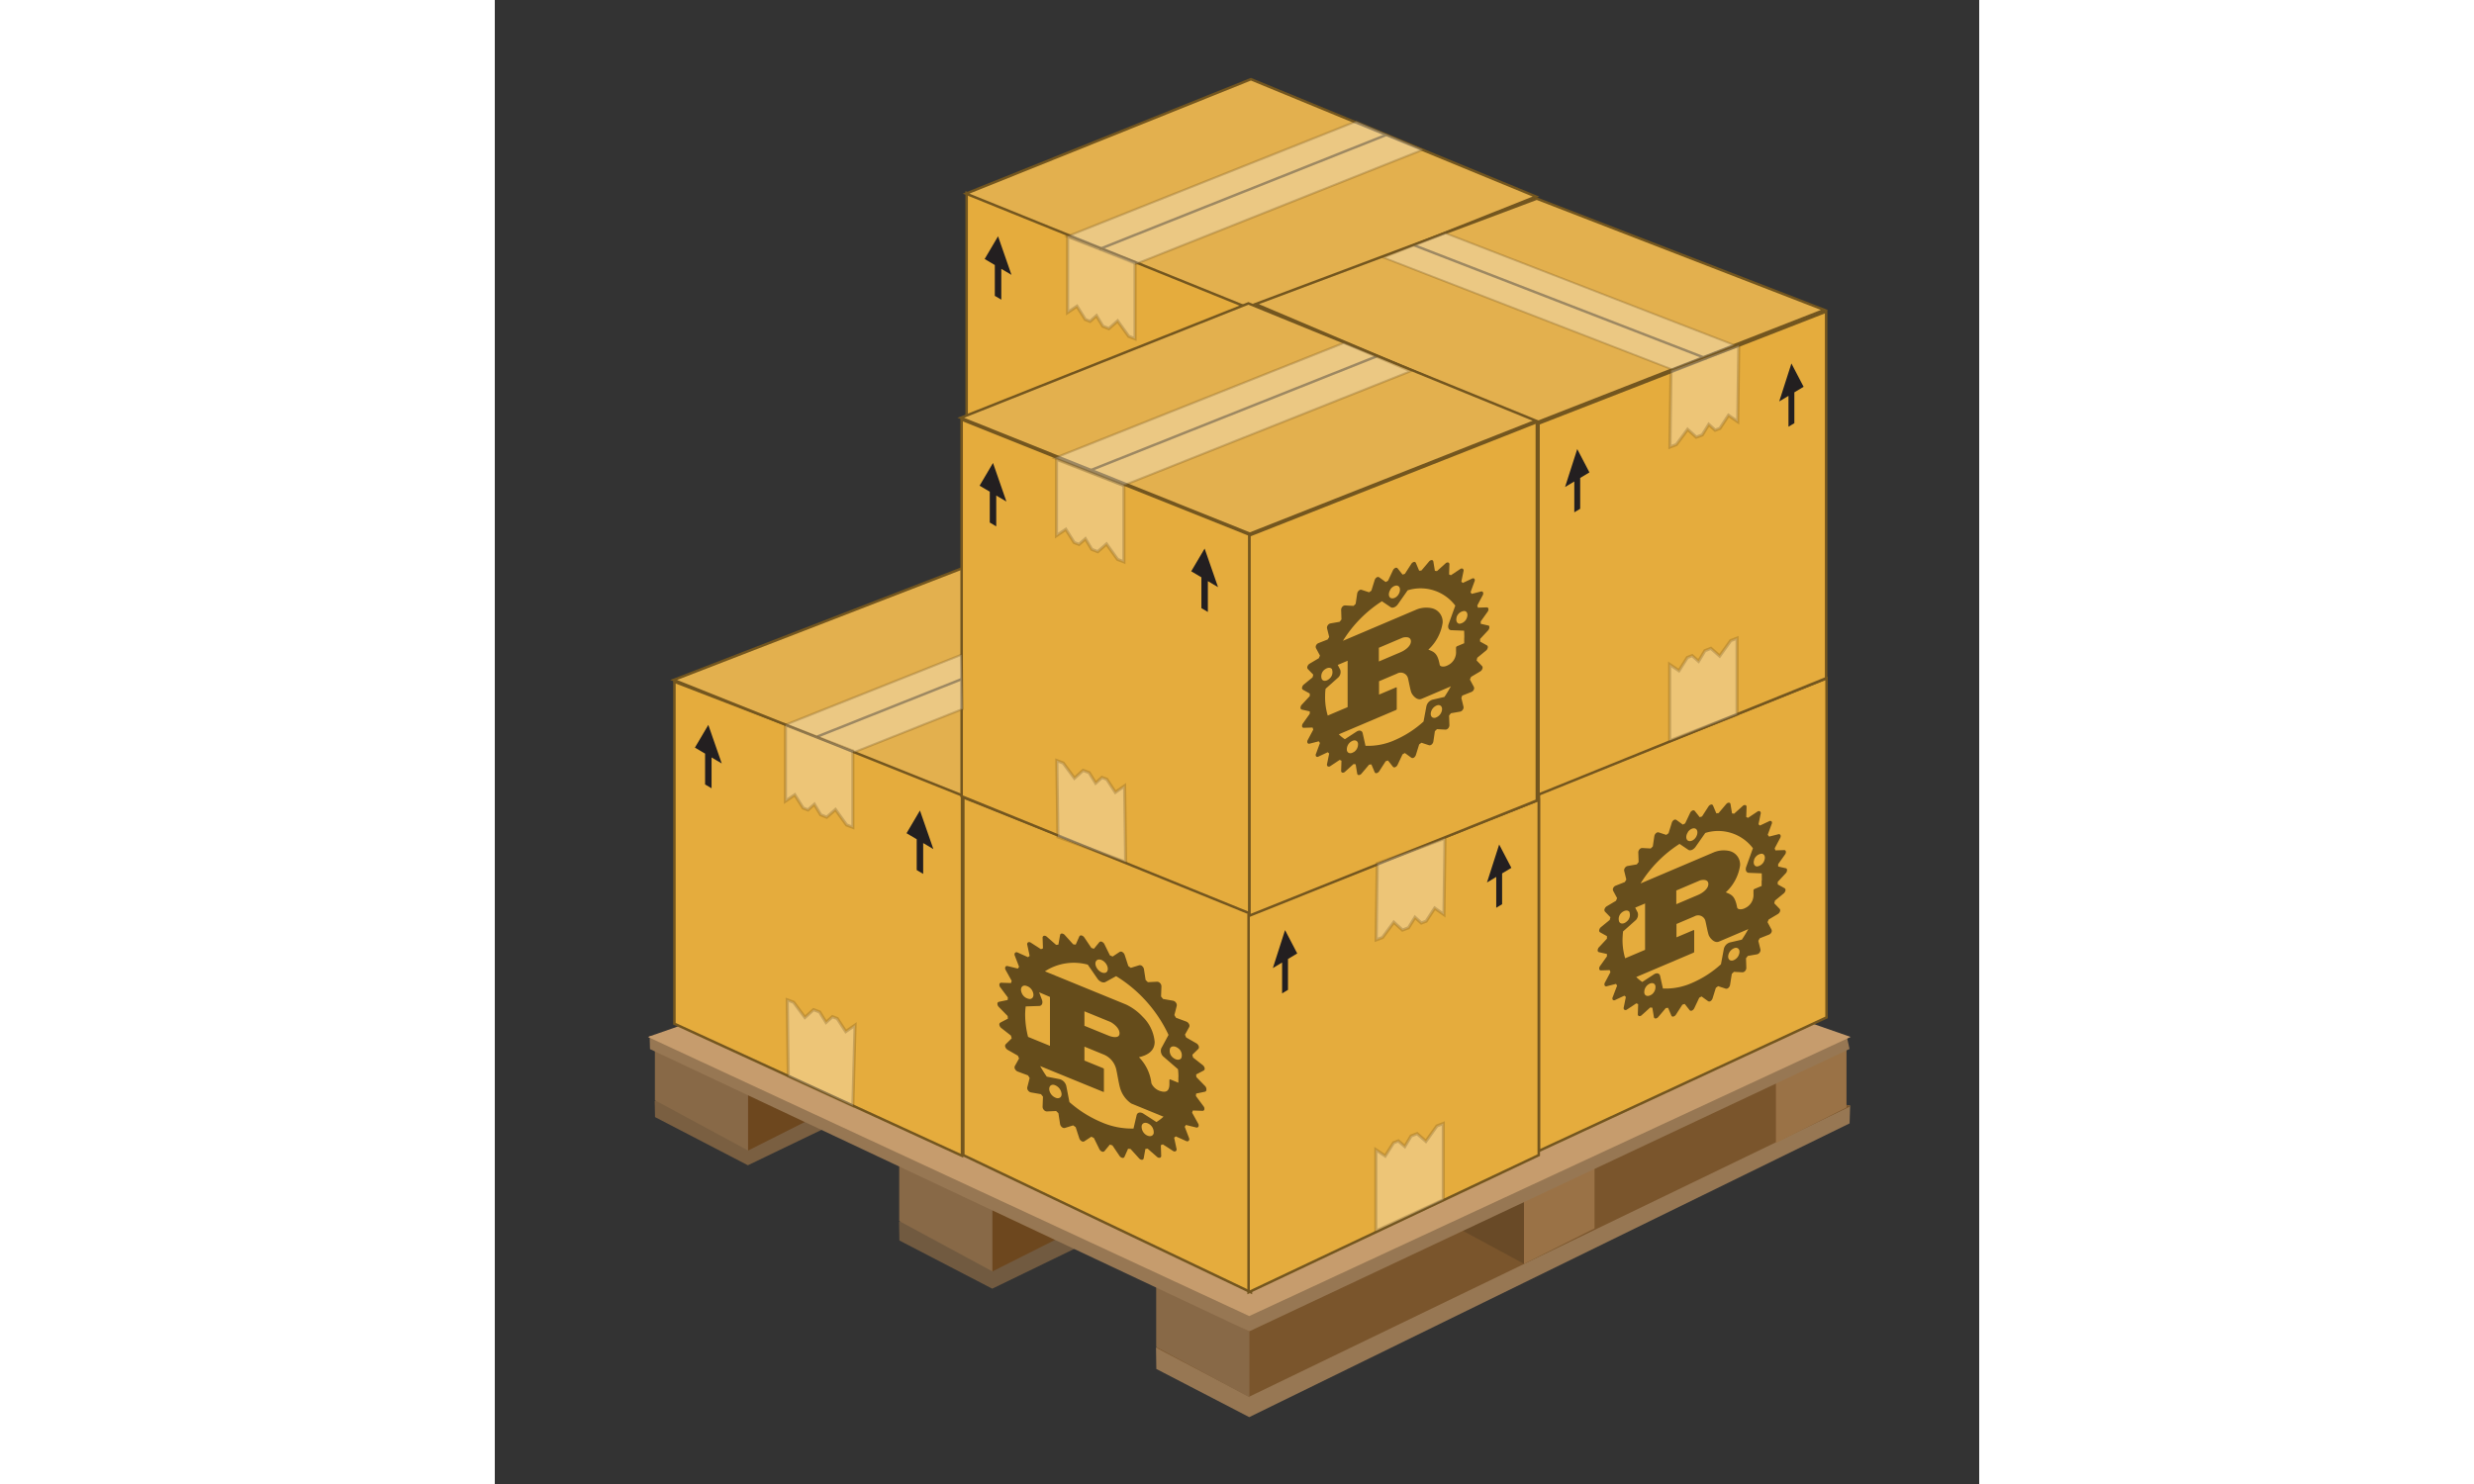 <?xml version="1.0" encoding="utf-8"?><!-- Uploaded to: SVG Repo, www.svgrepo.com, Generator: SVG Repo
Mixer Tools -->
<svg width="80px" height="48px" viewBox="0 0 32 32"
    xmlns="http://www.w3.org/2000/svg"
    xmlns:xlink="http://www.w3.org/1999/xlink">
    <rect x="0" y="0" width="32" height="32" fill="#333333" stroke="none"/>
    <defs>
        <symbol id="a" viewBox="0 0 45.72 26.28">
            <rect width="45.72" height="26.28" style="fill:none" />
            <polygon
                points="0 16.309 22.926 16.309 22.926 26.28 45.72 13.139 22.926 0 22.926 9.97 0 9.97 0 16.309"
                style="fill:#231f20" />
        </symbol>
    </defs>
    <title>file_type_cargo</title>
    <path d="M14.261,29.519l-.007-.457L27.18,23.551l2.038.288-.012.385L16.264,30.558Z"
        style="fill:#977753" />
    <path d="M14.268,29.067,27.18,23.19l2.05.663L16.264,30.117Z" style="fill:#7a552c" />
    <path d="M14.258,27.63l2.01,1.086v1.416l-2.01-1.086Z" style="fill:#886947" />
    <path d="M29.139,22.465l-1.521.766v1.416l1.521-.766Z" style="fill:#9a7246" />
    <path d="M20.178,24.751l2.01,1.086v1.416l-2.01-1.086V24.751Z" style="fill:#694a27" />
    <path d="M23.708,25.072l-1.521.766v1.416l1.521-.766V25.072Z" style="fill:#9a7246" />
    <path d="M8.722,26.749l-.007-.4L21.64,20.835l2.038.288-.012.385-12.942,6.28Z"
        style="fill:#715a40" />
    <path d="M8.719,24.914,10.728,26v1.416l-2.01-1.086V24.914Z" style="fill:#886947" />
    <path d="M12.249,25.234,10.728,26v1.416l1.521-.766V25.234Z" style="fill:#6d471e" />
    <path d="M3.454,24.088l-.007-.349,12.926-5.511,2.038.288L18.4,18.9,5.456,25.127Z"
        style="fill:#7a5f41" />
    <path d="M3.451,22.308l2.01,1.086V24.81l-2.01-1.086Z" style="fill:#886947" />
    <path d="M6.981,22.628l-1.521.766V24.81l1.521-.766Z" style="fill:#6d471e" />
    <path
        d="M3.345,22.622l-.007-.282s2.539-.09,1.689.115C6.08,21.792,16.182,17.9,16.182,17.9l12.961,4.44.062.279-12.942,6.09Z"
        style="fill:#977753" />
    <path d="M3.3,22.36l12.966-4.519L29.229,22.36,16.264,28.379Z" style="fill:#c69c6d" />
    <path d="M16.372,6.64l-6.2-2.481v8.123l6.2,2.522Z"
        style="fill:#e5ac3d;stroke:#73561f;stroke-miterlimit:10;stroke-width:0.054px" />
    <path d="M16.331,6.674l6.115-2.435L16.3,1.708,10.159,4.175Z"
        style="fill:#e3b04e;stroke:#73561f;stroke-miterlimit:10;stroke-width:0.054px" />
    <use width="45.72" height="26.28" transform="matrix(0, -0.029, 0.022, 0.013, 10.56, 6.25)"
        xlink:href="#a" />
    <path d="M22.509,17.109l6.2-2.481v7.311l-6.2,2.878Z"
        style="fill:#e5ac3d;stroke:#73561f;stroke-miterlimit:10;stroke-width:0.054px" />
    <path d="M22.5,9.134l6.2-2.415v7.906l-6.2,2.509Z"
        style="fill:#e5ac3d;stroke:#73561f;stroke-miterlimit:10;stroke-width:0.054px" />
    <path d="M22.433,9.119,16.4,6.557l6.062-2.274,6.2,2.4Z"
        style="fill:#e3b04e;stroke:#73561f;stroke-miterlimit:10;stroke-width:0.054px" />
    <path d="M10.072,17.092,3.872,14.7v7.375l6.2,2.847Z"
        style="fill:#e5ac3d;stroke:#73561f;stroke-miterlimit:10;stroke-width:0.054px" />
    <path d="M10.056,17.144l6.2-2.417-6.2-2.465-6.2,2.4Z"
        style="fill:#e3b04e;stroke:#73561f;stroke-miterlimit:10;stroke-width:0.054px" />
    <line x1="6.952" y1="15.883" x2="13.148" y2="13.416"
        style="fill:none;stroke:#73561f;stroke-miterlimit:10;stroke-width:0.054px" />
    <path d="M16.3,19.658l-6.2-2.464v7.715l6.2,2.957Z"
        style="fill:#e5ac3d;stroke:#73561f;stroke-miterlimit:10;stroke-width:0.054px" />
    <path d="M16.25,19.729l6.255-2.481v7.661L16.25,27.866Z"
        style="fill:#e5ac3d;stroke:#73561f;stroke-miterlimit:10;stroke-width:0.054px" />
    <path d="M16.264,11.547l6.2-2.446v8.16l-6.2,2.485Z"
        style="fill:#e5ac3d;stroke:#73561f;stroke-miterlimit:10;stroke-width:0.054px" />
    <path d="M16.264,11.528l-6.2-2.481V17.17l6.2,2.522Z"
        style="fill:#e5ac3d;stroke:#73561f;stroke-miterlimit:10;stroke-width:0.054px" />
    <path d="M16.277,11.508l6.169-2.435-6.2-2.531-6.2,2.467Z"
        style="fill:#e3b04e;stroke:#73561f;stroke-miterlimit:10;stroke-width:0.054px" />
    <line x1="12.82" y1="10.149" x2="19.016" y2="7.682"
        style="fill:none;stroke:#73561f;stroke-miterlimit:10;stroke-width:0.054px" />
    <line x1="13.037" y1="5.37" x2="19.233" y2="2.903"
        style="fill:none;stroke:#73561f;stroke-miterlimit:10;stroke-width:0.054px" />
    <line x1="19.811" y1="5.286" x2="26.127" y2="7.733"
        style="fill:none;stroke:#73561f;stroke-miterlimit:10;stroke-width:0.054px" />
    <polygon points="18.301 7.395 12.061 9.879 13.543 10.472 19.739 8.006 18.301 7.395"
        style="fill:#ffffff;stroke:#73561f;stroke-miterlimit:10;stroke-width:0.047px;opacity:0.3" />
    <polygon points="18.573 2.616 12.333 5.1 13.815 5.693 20.01 3.227 18.573 2.616"
        style="fill:#ffffff;stroke:#73561f;stroke-miterlimit:10;stroke-width:0.047px;opacity:0.3" />
    <polygon points="6.266 15.628 7.747 16.22 10.089 15.288 10.063 14.116 6.266 15.628"
        style="fill:#ffffff;stroke:#73561f;stroke-miterlimit:10;stroke-width:0.047px;opacity:0.3" />
    <polygon points="20.495 5.029 19.156 5.554 25.383 7.967 26.725 7.443 20.495 5.029"
        style="fill:#ffffff;stroke:#73561f;stroke-miterlimit:10;stroke-width:0.042px;opacity:0.3" />
    <polygon points="6.7 17.509 6.751 17.465 6.647 17.424 6.7 17.509" style="fill:none" />
    <polygon points="7.09 17.679 7.155 17.622 7.026 17.571 7.09 17.679" style="fill:none" />
    <polygon
        points="7.719 16.195 6.266 15.63 6.266 17.275 6.467 17.139 6.647 17.424 6.751 17.465 6.889 17.343 7.026 17.571 7.155 17.622 7.344 17.456 7.582 17.788 7.719 17.841 7.719 16.195"
        style="fill:#ffffff;stroke:#73561f;stroke-miterlimit:10;stroke-width:0.067px;opacity:0.3" />
    <polygon points="12.783 6.973 12.833 6.929 12.729 6.888 12.783 6.973" style="fill:none" />
    <polygon points="13.173 7.143 13.238 7.086 13.108 7.035 13.173 7.143" style="fill:none" />
    <polygon
        points="13.802 5.659 12.348 5.094 12.348 6.739 12.55 6.603 12.729 6.888 12.833 6.929 12.971 6.807 13.108 7.035 13.238 7.086 13.426 6.92 13.665 7.252 13.802 7.305 13.802 5.659"
        style="fill:#ffffff;stroke:#73561f;stroke-miterlimit:10;stroke-width:0.067px;opacity:0.3" />
    <polygon points="12.544 11.783 12.594 11.739 12.49 11.699 12.544 11.783" style="fill:none" />
    <polygon points="12.933 11.953 12.998 11.896 12.869 11.846 12.933 11.953" style="fill:none" />
    <polygon
        points="13.562 10.47 12.109 9.905 12.109 11.55 12.31 11.414 12.49 11.699 12.594 11.739 12.732 11.618 12.869 11.846 12.998 11.896 13.187 11.73 13.425 12.062 13.562 12.115 13.562 10.47"
        style="fill:#ffffff;stroke:#73561f;stroke-miterlimit:10;stroke-width:0.067px;opacity:0.3" />
    <polygon points="13.139 16.719 13.089 16.764 13.193 16.803 13.139 16.719" style="fill:none" />
    <polygon points="12.747 16.554 12.682 16.612 12.813 16.661 12.747 16.554" style="fill:none" />
    <polygon
        points="12.139 18.046 13.6 18.591 13.577 16.946 13.377 17.085 13.193 16.803 13.089 16.764 12.953 16.887 12.813 16.661 12.682 16.612 12.496 16.781 12.253 16.452 12.116 16.401 12.139 18.046"
        style="fill:#ffffff;stroke:#73561f;stroke-miterlimit:10;stroke-width:0.067px;opacity:0.3" />
    <polygon points="7.328 21.878 7.278 21.923 7.382 21.962 7.328 21.878" style="fill:none" />
    <polygon points="6.936 21.714 6.871 21.772 7.001 21.82 6.936 21.714" style="fill:none" />
    <polygon
        points="6.327 23.206 7.719 23.845 7.766 22.105 7.566 22.244 7.382 21.962 7.278 21.923 7.141 22.046 7.001 21.82 6.871 21.772 6.685 21.94 6.442 21.612 6.304 21.56 6.327 23.206"
        style="fill:#ffffff;stroke:#73561f;stroke-miterlimit:10;stroke-width:0.067px;opacity:0.3" />
    <polygon points="25.761 14.093 25.812 14.138 25.708 14.178 25.761 14.093" style="fill:none" />
    <polygon points="26.151 13.923 26.216 13.98 26.087 14.031 26.151 13.923" style="fill:none" />
    <polygon
        points="26.78 15.407 25.327 15.972 25.327 14.327 25.528 14.463 25.708 14.178 25.812 14.138 25.95 14.259 26.087 14.031 26.216 13.98 26.405 14.146 26.643 13.814 26.78 13.761 26.78 15.407"
        style="fill:#ffffff;stroke:#73561f;stroke-miterlimit:10;stroke-width:0.067px;opacity:0.3" />
    <polygon points="26.356 9.321 26.307 9.276 26.411 9.237 26.356 9.321" style="fill:none" />
    <polygon points="25.964 9.485 25.9 9.427 26.03 9.379 25.964 9.485" style="fill:none" />
    <polygon
        points="25.356 7.993 26.817 7.448 26.794 9.093 26.595 8.955 26.411 9.237 26.307 9.276 26.17 9.152 26.03 9.379 25.9 9.427 25.714 9.259 25.471 9.587 25.333 9.639 25.356 7.993"
        style="fill:#ffffff;stroke:#73561f;stroke-miterlimit:10;stroke-width:0.067px;opacity:0.3" />
    <polygon points="19.428 24.558 19.478 24.602 19.375 24.642 19.428 24.558" style="fill:none" />
    <polygon points="19.818 24.388 19.883 24.445 19.753 24.495 19.818 24.388" style="fill:none" />
    <polygon
        points="20.447 25.871 18.993 26.545 18.993 24.791 19.195 24.927 19.375 24.642 19.478 24.602 19.617 24.723 19.753 24.495 19.883 24.445 20.072 24.611 20.31 24.279 20.447 24.226 20.447 25.871"
        style="fill:#ffffff;stroke:#73561f;stroke-miterlimit:10;stroke-width:0.067px;opacity:0.3" />
    <polygon points="20.023 19.948 19.973 19.903 20.078 19.864 20.023 19.948" style="fill:none" />
    <polygon points="19.631 20.113 19.567 20.055 19.697 20.006 19.631 20.113" style="fill:none" />
    <polygon
        points="19.023 18.62 20.484 18.076 20.461 19.721 20.262 19.582 20.078 19.864 19.973 19.903 19.837 19.78 19.697 20.006 19.567 20.055 19.38 19.886 19.138 20.215 19 20.266 19.023 18.62"
        style="fill:#ffffff;stroke:#73561f;stroke-miterlimit:10;stroke-width:0.067px;opacity:0.3" />
    <path
        d="M21.426,13.49l-.172-.039,0-.051.148-.208a.087.087,0,0,0,.018-.065.035.035,0,0,0-.037-.03l-.189.006-.015-.045.118-.222a.073.073,0,0,0,.007-.063.037.037,0,0,0-.045-.018l-.2.051-.024-.037.084-.229a.058.058,0,0,0,0-.058.042.042,0,0,0-.051-.006l-.2.094-.032-.027.047-.227a.047.047,0,0,0-.016-.052.052.052,0,0,0-.056.007l-.2.133-.039-.017.007-.215a.039.039,0,0,0-.026-.043.065.065,0,0,0-.058.02l-.184.166-.045-.006-.033-.2a.036.036,0,0,0-.036-.032.08.08,0,0,0-.057.031l-.164.194-.049.005-.071-.168a.036.036,0,0,0-.044-.021.094.094,0,0,0-.055.042l-.138.214-.05.016-.107-.135a.041.041,0,0,0-.05-.008.1.1,0,0,0-.05.051l-.107.226-.05.026-.138-.1a.05.05,0,0,0-.055,0,.109.109,0,0,0-.044.058l-.071.228-.049.036-.164-.054a.062.062,0,0,0-.057.017.107.107,0,0,0-.036.063l-.033.223-.045.044-.184-.01a.077.077,0,0,0-.058.029.1.1,0,0,0-.026.065l.007.209-.039.05-.2.035a.092.092,0,0,0-.056.04.085.085,0,0,0-.016.065l.046.187-.032.054-.2.079a.1.1,0,0,0-.051.049.07.07,0,0,0,0,.062l.084.157-.024.057-.2.119a.109.109,0,0,0-.045.057.056.056,0,0,0,.007.057l.118.122-.015.058-.189.155a.107.107,0,0,0-.037.062.045.045,0,0,0,.018.05l.148.082,0,.055-.172.185a.1.1,0,0,0-.028.065.038.038,0,0,0,.028.041l.172.039,0,.051-.148.208a.088.088,0,0,0-.018.065.035.035,0,0,0,.037.03l.189-.006.015.045-.118.222a.073.073,0,0,0-.007.063.037.037,0,0,0,.045.018l.2-.051.024.037-.084.229a.058.058,0,0,0,0,.058.042.042,0,0,0,.051.006l.2-.094.032.027-.046.227a.047.047,0,0,0,.016.051.052.052,0,0,0,.056-.007l.2-.133.039.017-.007.215a.039.039,0,0,0,.026.043.065.065,0,0,0,.058-.02l.184-.166.045.006.033.2a.035.035,0,0,0,.036.032.08.08,0,0,0,.057-.031l.164-.194.049-.005.071.168a.036.036,0,0,0,.044.02.093.093,0,0,0,.055-.042l.138-.214.05-.016.107.135a.041.041,0,0,0,.05.008.1.1,0,0,0,.05-.051l.107-.226.05-.027.138.1a.05.05,0,0,0,.055,0,.109.109,0,0,0,.044-.058l.071-.228.049-.036.164.054a.063.063,0,0,0,.057-.017.107.107,0,0,0,.036-.063l.033-.223.045-.044.184.01a.077.077,0,0,0,.058-.029.1.1,0,0,0,.026-.065l-.007-.209.039-.05.2-.035a.091.091,0,0,0,.056-.04.085.085,0,0,0,.016-.065l-.046-.187L20.854,15l.2-.079a.1.1,0,0,0,.051-.049.07.07,0,0,0,0-.062l-.084-.157.024-.057.2-.119a.108.108,0,0,0,.045-.057.056.056,0,0,0-.007-.057l-.118-.122.015-.058.189-.155a.107.107,0,0,0,.037-.062.045.045,0,0,0-.018-.05l-.148-.082,0-.055.172-.185a.1.1,0,0,0,.028-.065A.038.038,0,0,0,21.426,13.49Zm-1.153,1.988c-.066.013-.108-.037-.094-.112a.208.208,0,0,1,.145-.16c.066-.013.108.037.094.112A.209.209,0,0,1,20.273,15.478Zm-.059-.39a.19.19,0,0,0-.132.146l-.061.325a2.252,2.252,0,0,1-.619.4,1.4,1.4,0,0,1-.632.123l-.061-.273c-.013-.057-.072-.072-.132-.033l-.252.164a.825.825,0,0,1-.13-.106l1.226-.521c.014-.006.023-.012.023-.026v-.455c0-.013-.009-.012-.023-.006l-.359.152v-.288l.388-.165a.161.161,0,0,1,.239.115c.015.057.049.249.072.3s.117.172.217.13l.611-.26.022-.012c-.042.078-.089.155-.139.23Zm-1.7,1.13c-.066.043-.131.026-.145-.037a.2.2,0,0,1,.094-.192c.066-.043.131-.026.145.037A.2.2,0,0,1,18.518,16.218Zm-.465-1.779a.18.18,0,0,1-.062.2c-.062.055-.134.056-.161,0a.18.18,0,0,1,.062-.2C17.954,14.388,18.026,14.386,18.053,14.439Zm-.143.416.263-.234a.164.164,0,0,0,.057-.178l-.054-.105.213-.09v1l-.429.182a1.386,1.386,0,0,1-.057-.407C17.9,14.971,17.9,14.913,17.91,14.855Zm1.152-.587v-.3l.506-.215c.026-.011.185-.047.185.077,0,.1-.122.192-.222.234l-.47.2Zm1.84-.516q0,.059,0,.118l-.154.065a.036.036,0,0,0-.022.036v.074a.31.31,0,0,1-.176.3c-.078.043-.165.036-.176-.01-.046-.253-.123-.278-.245-.327a.984.984,0,0,0,.308-.578.3.3,0,0,0-.235-.315.568.568,0,0,0-.322.026l-1.592.677a2.7,2.7,0,0,1,.84-.853l.188.127c.042.029.113,0,.157-.063l.21-.3a.938.938,0,0,1,1.027.33l-.144.4c-.025.069,0,.128.057.13l.277.011Q20.9,13.673,20.9,13.752Zm-1.591-1.044c.049-.069.126-.1.172-.069s.045.113,0,.183-.126.1-.172.069S19.263,12.777,19.312,12.707Zm1.427.6a.191.191,0,0,1,.161-.133c.062,0,.089.066.062.142a.191.191,0,0,1-.161.133C20.739,13.444,20.711,13.38,20.738,13.3Z"
        style="opacity:0.55" />
    <path
        d="M15.314,23.421l-.19-.195-.005-.057.163-.085a.046.046,0,0,0,.02-.052.112.112,0,0,0-.041-.065l-.208-.163-.016-.06.13-.127a.057.057,0,0,0,.007-.06.116.116,0,0,0-.05-.06l-.22-.126-.026-.06.092-.165a.07.07,0,0,0-.005-.065.111.111,0,0,0-.057-.052l-.223-.083-.035-.057.051-.2a.086.086,0,0,0-.017-.068.1.1,0,0,0-.061-.042l-.217-.038-.043-.053.008-.22a.1.1,0,0,0-.029-.068.087.087,0,0,0-.063-.031l-.2.01-.049-.047-.036-.234a.111.111,0,0,0-.039-.066.071.071,0,0,0-.063-.018l-.181.056-.054-.038-.078-.24a.115.115,0,0,0-.048-.061.057.057,0,0,0-.06-.005l-.152.1L13.26,20.6l-.117-.238a.113.113,0,0,0-.055-.054.046.046,0,0,0-.055.008l-.117.142-.055-.017-.152-.225a.1.1,0,0,0-.06-.044.04.04,0,0,0-.048.021l-.078.176-.054-.006-.181-.2a.089.089,0,0,0-.063-.033.038.038,0,0,0-.039.034l-.036.205-.049.006-.2-.175a.074.074,0,0,0-.063-.021.041.041,0,0,0-.029.045l.008.226-.043.018-.217-.14a.06.06,0,0,0-.061-.008.048.048,0,0,0-.017.054l.051.238-.035.028-.223-.1a.048.048,0,0,0-.057.006.059.059,0,0,0-.005.061l.092.24-.026.039-.22-.054a.041.041,0,0,0-.05.019.074.074,0,0,0,.007.066l.13.234-.016.047-.208-.007a.038.038,0,0,0-.041.032.089.089,0,0,0,.02.068l.163.219-.005.053-.19.04a.04.04,0,0,0-.031.043.1.1,0,0,0,.031.068l.19.195.005.057-.163.085a.046.046,0,0,0-.02.052.113.113,0,0,0,.041.065l.208.163.016.06-.13.127a.057.057,0,0,0-.007.06.116.116,0,0,0,.05.06l.22.126.026.06-.092.165a.071.071,0,0,0,.005.065.111.111,0,0,0,.057.052l.223.083.035.057-.051.2a.086.086,0,0,0,.017.068.1.1,0,0,0,.061.042l.217.038.043.053-.008.22a.1.1,0,0,0,.029.068.087.087,0,0,0,.063.031l.2-.009.049.047.036.234a.111.111,0,0,0,.039.066.071.071,0,0,0,.063.019l.18-.056.054.038.078.24a.115.115,0,0,0,.048.061.057.057,0,0,0,.06.005l.152-.1.055.028.117.238a.113.113,0,0,0,.055.054.047.047,0,0,0,.055-.008l.117-.142.055.017.152.225a.1.1,0,0,0,.06.044.04.04,0,0,0,.048-.021l.078-.176.054.006.181.2a.09.09,0,0,0,.063.033.038.038,0,0,0,.039-.034l.036-.2.049-.006.2.175a.074.074,0,0,0,.063.021.041.041,0,0,0,.029-.045l-.008-.226.043-.018.217.14a.059.059,0,0,0,.061.008.048.048,0,0,0,.017-.054l-.051-.238.035-.028.223.1a.048.048,0,0,0,.057-.006.059.059,0,0,0,.005-.061l-.092-.24.026-.039.22.054a.041.041,0,0,0,.05-.019.073.073,0,0,0-.007-.066l-.13-.234.016-.047.208.007a.038.038,0,0,0,.041-.032.089.089,0,0,0-.02-.068l-.163-.219.005-.053.19-.04a.04.04,0,0,0,.031-.043A.1.1,0,0,0,15.314,23.421Zm-1.269,1.054a.21.21,0,0,1-.1-.2c.015-.066.087-.083.159-.038a.21.21,0,0,1,.1.2C14.189,24.5,14.118,24.52,14.045,24.475Zm-.064-.462c-.066-.041-.131-.026-.145.035l-.067.287a1.619,1.619,0,0,1-.681-.132,2.516,2.516,0,0,1-.7-.438l-.067-.342a.2.2,0,0,0-.145-.153l-.277-.054q-.077-.111-.143-.228l1.35.552c.015.006.025.008.025-.006v-.477c0-.014-.01-.021-.025-.027l-.395-.161v-.3l.427.175a.459.459,0,0,1,.263.335c.017.074.054.305.08.385a.608.608,0,0,0,.239.331l.672.275.024.008a.9.9,0,0,1-.153.117Zm-1.867-.334a.224.224,0,0,1-.159-.168c-.015-.079.031-.132.1-.118a.225.225,0,0,1,.159.168C12.233,23.64,12.187,23.693,12.114,23.679ZM11.6,21.393c.03.08,0,.147-.068.149a.209.209,0,0,1-.177-.141c-.03-.08,0-.147.068-.149A.209.209,0,0,1,11.6,21.393Zm-.157.309.289-.01c.062,0,.09-.063.062-.136l-.06-.159.234.1v1.055l-.472-.193a1.944,1.944,0,0,1-.063-.479A1.565,1.565,0,0,1,11.445,21.7Zm1.268.416v-.311l.557.228c.029.012.2.116.2.247,0,.108-.134.092-.244.047l-.517-.211Zm2.025,1.108q0,.062,0,.121l-.169-.069c-.017-.007-.024,0-.024.018v.078c0,.183-.1.181-.194.154a.311.311,0,0,1-.194-.168.953.953,0,0,0-.269-.563c.166-.038.339-.122.339-.331a.862.862,0,0,0-.259-.542,1.183,1.183,0,0,0-.355-.262l-1.752-.717a1.144,1.144,0,0,1,.924-.144l.207.3c.047.068.124.1.173.075l.231-.127a2.951,2.951,0,0,1,1.13,1.267l-.158.293a.169.169,0,0,0,.062.187l.3.26Q14.738,23.143,14.738,23.226ZM12.987,20.7c.054-.029.138.007.19.082s.049.159,0,.188-.138-.007-.19-.082S12.934,20.732,12.987,20.7Zm1.57,1.905c.03-.056.109-.054.177,0a.185.185,0,0,1,.068.205c-.03.056-.109.054-.177,0A.185.185,0,0,1,14.557,22.608Z"
        style="opacity:0.56" />
    <path
        d="M27.838,18.724l-.172-.039,0-.051.148-.208a.087.087,0,0,0,.018-.065.035.035,0,0,0-.037-.03l-.189.006-.015-.045.118-.222a.073.073,0,0,0,.007-.063.037.037,0,0,0-.045-.018l-.2.051L27.441,18l.084-.229a.058.058,0,0,0,0-.058.042.042,0,0,0-.051-.006l-.2.094-.032-.027.047-.227a.047.047,0,0,0-.016-.052.052.052,0,0,0-.056.007l-.2.133-.039-.017.007-.215a.039.039,0,0,0-.026-.043.065.065,0,0,0-.058.02l-.184.166-.045-.006-.033-.2a.036.036,0,0,0-.036-.032.08.08,0,0,0-.057.031l-.164.194-.049.005-.071-.168a.036.036,0,0,0-.044-.021.094.094,0,0,0-.055.042l-.138.214-.05.016-.107-.135a.041.041,0,0,0-.05-.008.1.1,0,0,0-.05.051l-.107.226-.05.026-.138-.1a.05.05,0,0,0-.055,0,.109.109,0,0,0-.044.058l-.071.228-.049.036-.164-.054a.062.062,0,0,0-.057.017.107.107,0,0,0-.036.063l-.033.223-.045.044-.184-.01a.077.077,0,0,0-.058.029.1.1,0,0,0-.026.065l.007.209-.039.05-.2.035a.092.092,0,0,0-.056.04.085.085,0,0,0-.016.065l.046.187-.032.054-.2.079a.1.1,0,0,0-.051.049.07.07,0,0,0,0,.062l.084.157-.024.057-.2.119a.109.109,0,0,0-.045.057.056.056,0,0,0,.007.057l.118.122-.015.058-.189.155a.107.107,0,0,0-.037.062.045.045,0,0,0,.018.05l.148.082,0,.055-.172.185a.1.1,0,0,0-.028.065.038.038,0,0,0,.028.041l.172.039,0,.051-.148.208a.088.088,0,0,0-.018.065.035.035,0,0,0,.037.03l.189-.006.015.045-.118.222a.073.073,0,0,0-.007.063.037.037,0,0,0,.045.018l.2-.051.024.037L24.1,21.5a.058.058,0,0,0,0,.058.042.042,0,0,0,.051.006l.2-.094.032.027-.046.227a.047.047,0,0,0,.016.051.052.052,0,0,0,.056-.007l.2-.133.039.017-.007.215a.039.039,0,0,0,.026.043.065.065,0,0,0,.058-.02l.184-.166.045.006.033.2a.035.035,0,0,0,.036.032.08.08,0,0,0,.057-.031l.164-.194.049-.005.071.168a.036.036,0,0,0,.044.02.093.093,0,0,0,.055-.042l.138-.214.05-.016.107.135a.041.041,0,0,0,.05.008.1.1,0,0,0,.05-.051l.107-.226.05-.027.138.1a.05.05,0,0,0,.055,0,.109.109,0,0,0,.044-.058l.071-.228.049-.036.164.054a.063.063,0,0,0,.057-.017.107.107,0,0,0,.036-.063L26.667,21l.045-.044.184.01a.077.077,0,0,0,.058-.029.1.1,0,0,0,.026-.065l-.007-.209.039-.05.2-.035a.091.091,0,0,0,.056-.04.085.085,0,0,0,.016-.065l-.046-.187.032-.054.2-.079a.1.1,0,0,0,.051-.049.07.07,0,0,0,0-.062l-.084-.157.024-.057.2-.119a.108.108,0,0,0,.045-.057A.056.056,0,0,0,27.7,19.6l-.118-.122.015-.058.189-.155a.107.107,0,0,0,.037-.062.045.045,0,0,0-.018-.05l-.148-.082,0-.055.172-.185a.1.1,0,0,0,.028-.065A.038.038,0,0,0,27.838,18.724Zm-1.153,1.988c-.066.013-.108-.037-.094-.112a.208.208,0,0,1,.145-.16c.066-.013.108.037.094.112A.209.209,0,0,1,26.684,20.713Zm-.059-.39a.19.19,0,0,0-.132.146l-.061.325a2.252,2.252,0,0,1-.619.4,1.4,1.4,0,0,1-.632.123l-.061-.273c-.013-.057-.072-.072-.132-.033l-.252.164a.825.825,0,0,1-.13-.106l1.226-.521c.014-.006.023-.012.023-.026v-.455c0-.013-.009-.012-.023-.006l-.359.152v-.288l.388-.165a.161.161,0,0,1,.239.115c.015.057.049.249.072.3s.117.172.217.13l.611-.26.022-.012c-.042.078-.089.155-.139.23Zm-1.7,1.13c-.066.043-.131.026-.145-.037a.2.2,0,0,1,.094-.192c.066-.043.131-.026.145.037A.2.2,0,0,1,24.93,21.452Zm-.465-1.779a.18.18,0,0,1-.062.2c-.062.055-.134.056-.161,0a.18.18,0,0,1,.062-.2C24.365,19.622,24.437,19.62,24.465,19.673Zm-.143.416.263-.234a.164.164,0,0,0,.057-.178l-.054-.105.213-.09v1l-.429.182a1.386,1.386,0,0,1-.057-.407C24.313,20.2,24.316,20.147,24.322,20.089Zm1.152-.587v-.3l.506-.215c.026-.011.185-.047.185.077,0,.1-.122.192-.222.234l-.47.2Zm1.84-.516q0,.059,0,.118l-.154.065a.036.036,0,0,0-.022.036v.074a.31.31,0,0,1-.176.3c-.078.043-.165.036-.176-.01-.046-.253-.123-.278-.245-.327a.984.984,0,0,0,.308-.578.3.3,0,0,0-.235-.315.568.568,0,0,0-.322.026L24.7,19.05a2.7,2.7,0,0,1,.84-.853l.188.127c.042.029.113,0,.157-.063l.21-.3a.938.938,0,0,1,1.027.33l-.144.4c-.025.069,0,.128.057.13l.277.011Q27.314,18.907,27.314,18.986Zm-1.591-1.044c.049-.069.126-.1.172-.069s.045.113,0,.183-.126.1-.172.069S25.674,18.011,25.723,17.941Zm1.427.6a.191.191,0,0,1,.161-.133c.062,0,.089.066.062.142a.191.191,0,0,1-.161.133C27.15,18.678,27.122,18.614,27.15,18.538Z"
        style="opacity:0.55" />
    <use width="45.72" height="26.28" transform="matrix(0, -0.029, 0.022, 0.013, 4.314, 16.786)"
        xlink:href="#a" />
    <use width="45.72" height="26.28" transform="matrix(0, -0.029, 0.022, 0.013, 8.876, 18.632)"
        xlink:href="#a" />
    <use width="45.72" height="26.28" transform="matrix(0, -0.029, 0.022, 0.013, 10.451, 11.138)"
        xlink:href="#a" />
    <use width="45.72" height="26.28" transform="matrix(0, -0.029, 0.022, 0.013, 15.013, 12.984)"
        xlink:href="#a" />
    <use width="45.72" height="26.28" transform="matrix(0, -0.029, 0.02, -0.012, 16.773, 21.54)"
        xlink:href="#a" />
    <use width="45.72" height="26.28" transform="matrix(0, -0.029, 0.02, -0.012, 21.389, 19.694)"
        xlink:href="#a" />
    <use width="45.72" height="26.28" transform="matrix(0, -0.029, 0.02, -0.012, 23.072, 11.167)"
        xlink:href="#a" />
    <use width="45.72" height="26.28" transform="matrix(0, -0.029, 0.02, -0.012, 27.689, 9.321)"
        xlink:href="#a" />
</svg>